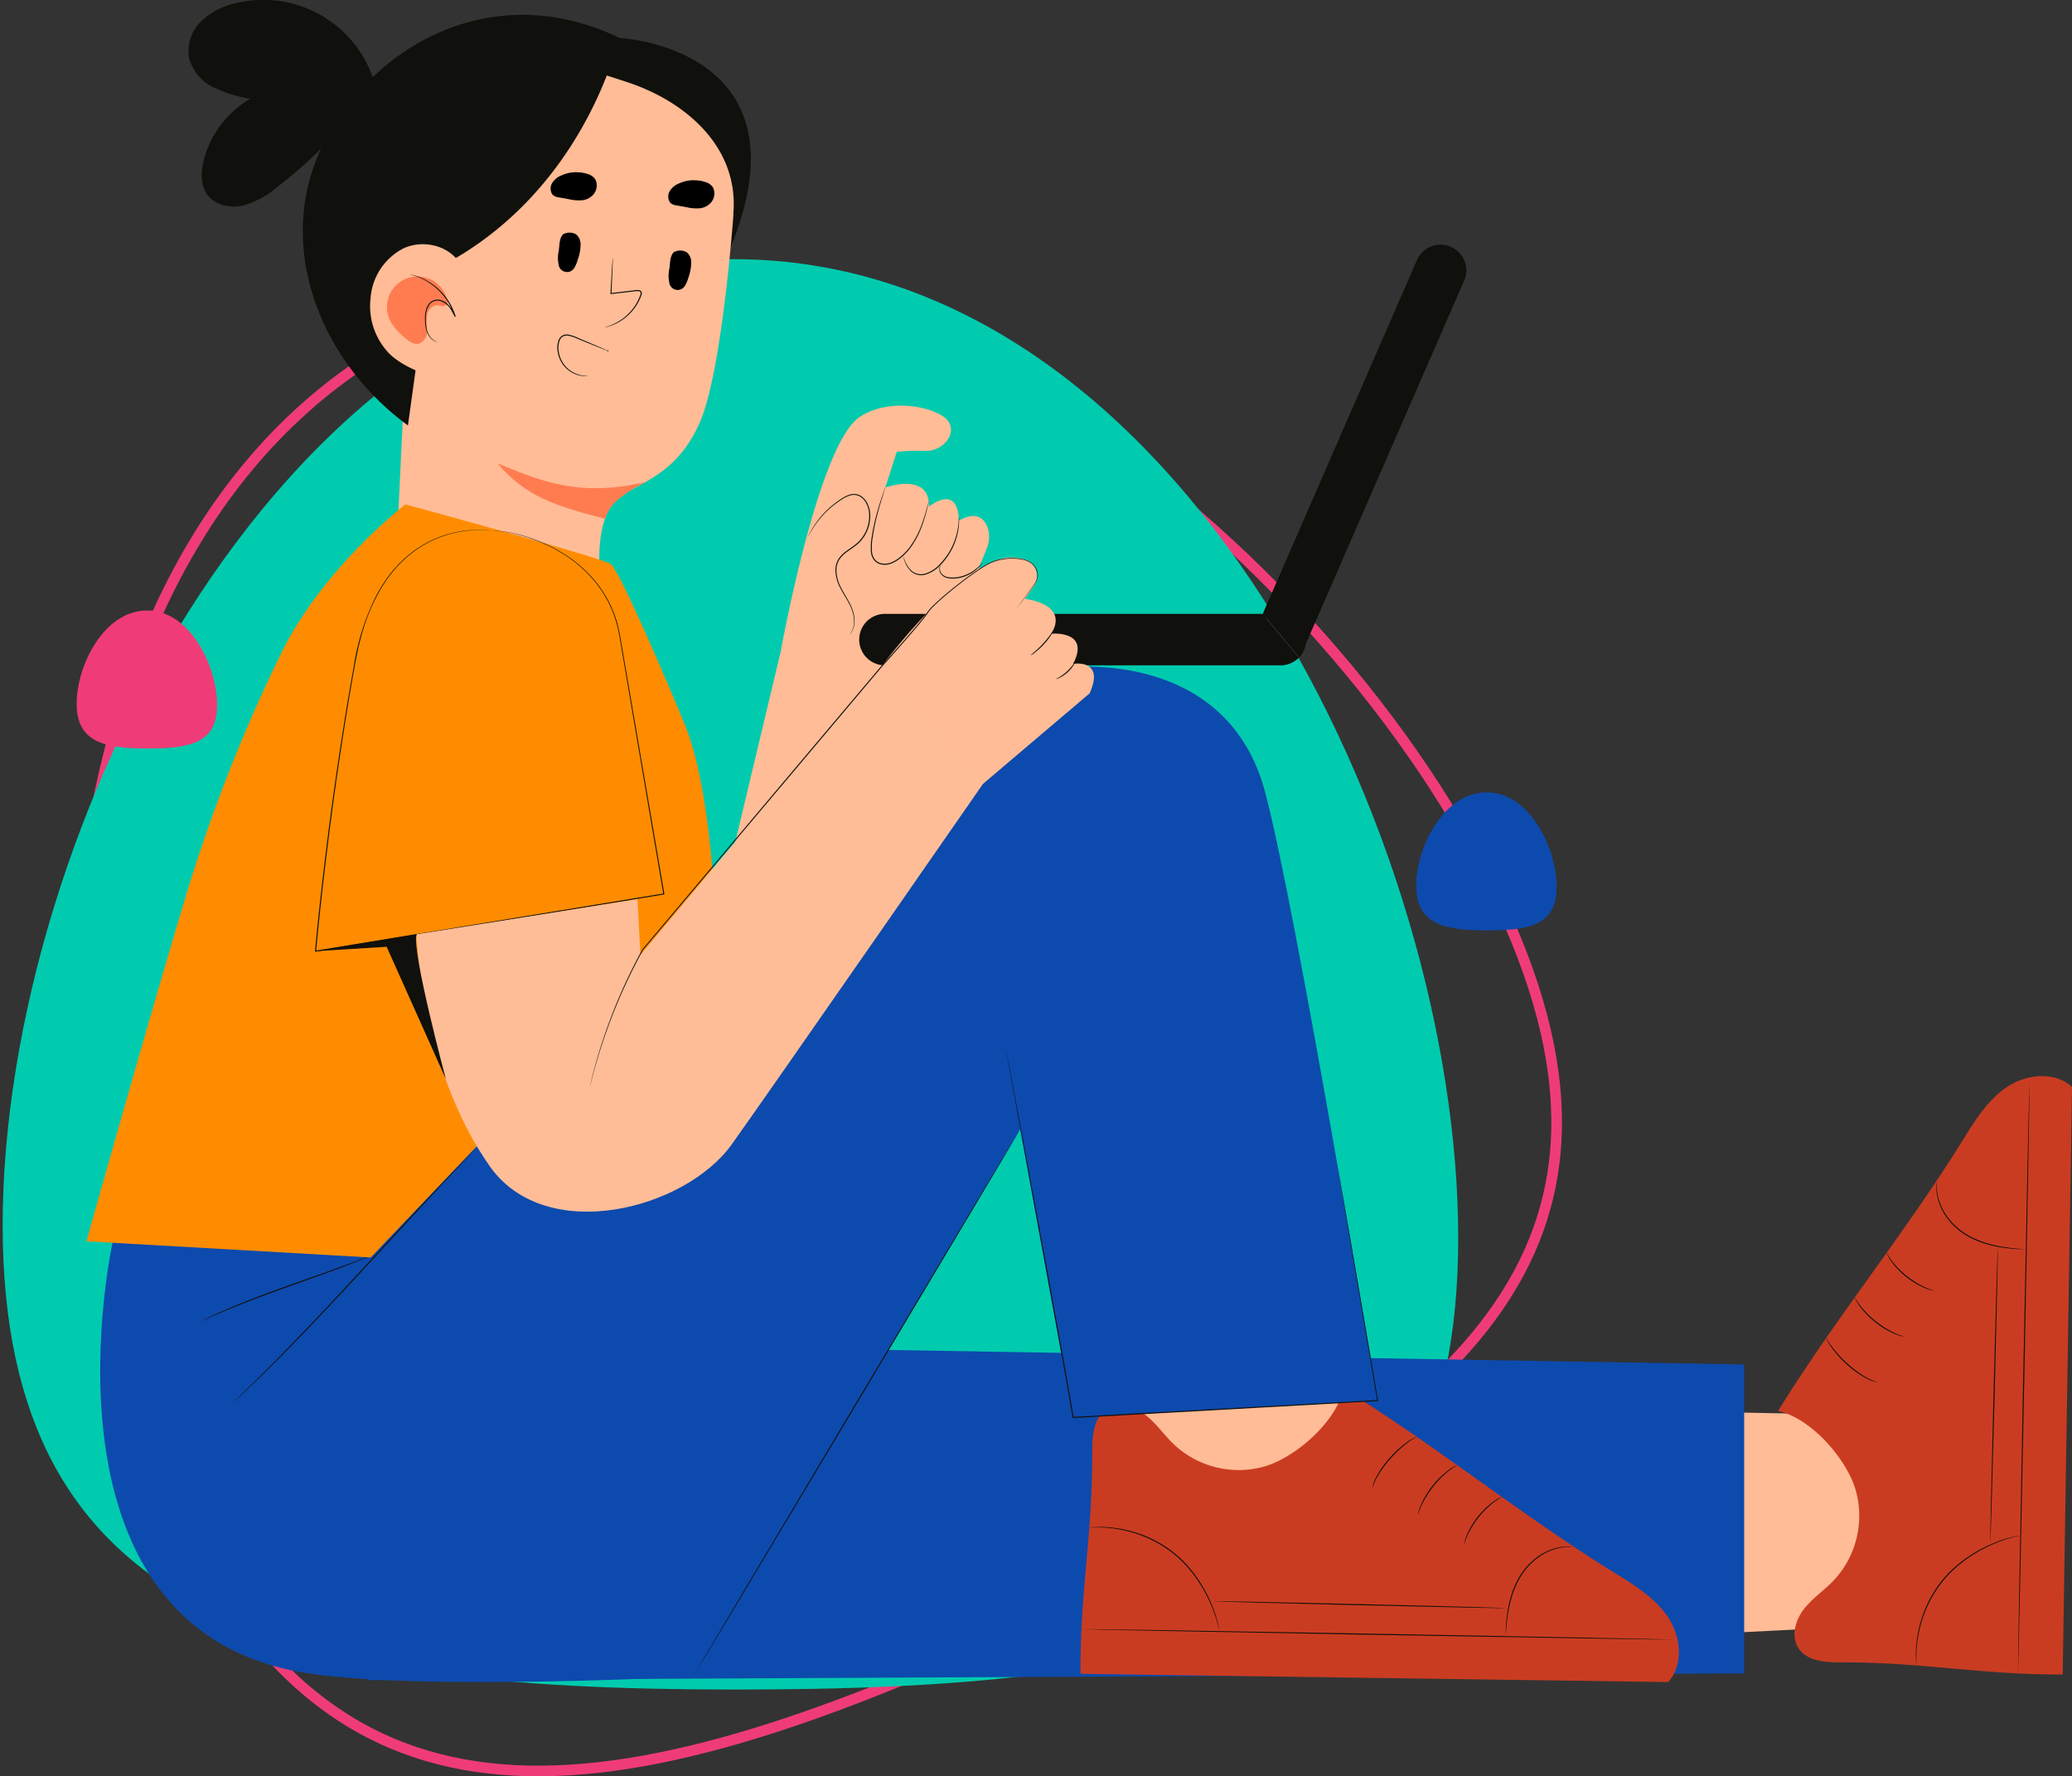 <svg xmlns="http://www.w3.org/2000/svg" width="390.369" height="334.675" viewBox="0 0 390.369 334.675">
  <rect x="0" y="0" width="390.369" height="334.675" fill="#333333" stroke="none"/>
  <g id="Grupo_140316" data-name="Grupo 140316" transform="translate(-779.047 -937.501)">
    <g id="Grupo_78644" data-name="Grupo 78644" transform="translate(779.547 986.333)">
      <path id="Trazado_114225" data-name="Trazado 114225" d="M1478.1,589.938c31.392,67.476,85.1,56.88,161.752,21.221s119.276-67.276,87.884-134.751-124.913-145.26-201.563-109.6S1446.712,522.463,1478.1,589.938Z" transform="translate(-1445.365 -354.482)" fill="none" stroke="#ef3c79" stroke-miterlimit="10" stroke-width="2"/>
      <path id="Trazado_114226" data-name="Trazado 114226" d="M1475,537.031c0,74.42,53.166,87.47,137.705,87.47s136.523-10.685,136.523-85.105S1697.244,355,1612.705,355,1475,462.611,1475,537.031Z" transform="translate(-1475 -355)" fill="#00cbae" stroke="rgba(0,0,0,0)" stroke-width="1"/>
      <path id="Trazado_114227" data-name="Trazado 114227" d="M1672.817,428.565c0,7.181,5.13,8.44,13.287,8.44s13.174-1.031,13.174-8.211S1694.261,411,1686.1,411,1672.817,421.384,1672.817,428.565Z" transform="translate(-1658.874 -344.807)" fill="#ef3c79" stroke="rgba(0,0,0,0)" stroke-width="1"/>
      <path id="Trazado_114228" data-name="Trazado 114228" d="M1459.307,457.565c0,7.181,5.131,8.44,13.287,8.44s13.173-1.031,13.173-8.211S1480.751,440,1472.594,440,1459.307,450.384,1459.307,457.565Z" transform="translate(-1192.99 -339.528)" fill="#0d4aad" stroke="rgba(0,0,0,0)" stroke-width="1"/>
    </g>
    <g id="Grupo_137453" data-name="Grupo 137453" transform="translate(795.326 937.501)">
      <g id="Grupo_137452" data-name="Grupo 137452" transform="translate(0 0)">
        <g id="Grupo_137439" data-name="Grupo 137439" transform="translate(298.923 202.758)">
          <g id="Grupo_137436" data-name="Grupo 137436" transform="translate(0 63.234)">
            <path id="Trazado_151834" data-name="Trazado 151834" d="M1249.8,856.665c.289-.389,26.059-1.574,26.059-1.574l16.829-24.243-11.512-16.132-26.937-.524-4.028,41.269" transform="translate(-1249.804 -814.192)" fill="#ffbc96"/>
          </g>
          <g id="Grupo_137438" data-name="Grupo 137438" transform="translate(19.781 0)">
            <g id="Grupo_137437" data-name="Grupo 137437">
              <path id="Trazado_151835" data-name="Trazado 151835" d="M1353.979,765.357c-15.951.031-25.937-2.317-41.888-2.286-2.9.005-6.3-.242-7.892-2.672-1.434-2.193-.614-5.222.98-7.3s3.834-3.562,5.649-5.453a17.831,17.831,0,0,0,4.089-17.247c-1.828-5.921-8.5-13.415-14.568-14.687,11.166-18.009,23.8-33.27,34.964-51.278,2.287-3.689,4.689-7.5,8.328-9.866s8.889-2.852,12.095.075Z" transform="translate(-1300.349 -652.616)" fill="#ca3c21"/>
              <path id="Trazado_151836" data-name="Trazado 151836" d="M1415.861,766.538c-.057,0,.386-25,.988-55.823s1.136-55.826,1.192-55.825-.386,24.992-.988,55.829S1415.917,766.539,1415.861,766.538Z" transform="translate(-1370.651 -654)" fill="#10100c"/>
              <path id="Trazado_151837" data-name="Trazado 151837" d="M1392.993,716.237a1.02,1.02,0,0,1-.237.009c-.155,0-.384,0-.678-.018-.588-.024-1.44-.08-2.485-.213a22.636,22.636,0,0,1-3.626-.753,16.379,16.379,0,0,1-4.137-1.861,12.462,12.462,0,0,1-3.294-3.117,10.53,10.53,0,0,1-1.63-3.326,8.3,8.3,0,0,1-.32-2.477,5.577,5.577,0,0,1,.052-.677,1.033,1.033,0,0,1,.038-.234c.021,0-.013.327-.01.911a8.818,8.818,0,0,0,.379,2.437,10.649,10.649,0,0,0,1.644,3.255,12.519,12.519,0,0,0,3.253,3.056,16.631,16.631,0,0,0,4.081,1.853,23.982,23.982,0,0,0,3.591.79c1.038.151,1.885.229,2.471.277l.675.056A1.067,1.067,0,0,1,1392.993,716.237Z" transform="translate(-1346.746 -683.629)" fill="#10100c"/>
              <path id="Trazado_151838" data-name="Trazado 151838" d="M1366.812,898.324a2.185,2.185,0,0,1-.04-.346c-.013-.228-.058-.563-.06-1a21.184,21.184,0,0,1,.2-3.667,23.147,23.147,0,0,1,1.389-5.267,22.4,22.4,0,0,1,3.348-5.763,19.806,19.806,0,0,1,2.4-2.493,23.843,23.843,0,0,1,2.551-1.969,26.3,26.3,0,0,1,4.8-2.572,22.838,22.838,0,0,1,3.493-1.132c.419-.111.755-.154.978-.2a2.263,2.263,0,0,1,.344-.051,2.209,2.209,0,0,1-.336.092c-.22.059-.552.115-.967.237a25.119,25.119,0,0,0-3.457,1.189,27.006,27.006,0,0,0-4.751,2.595,24.1,24.1,0,0,0-2.524,1.963,19.854,19.854,0,0,0-2.376,2.472,22.576,22.576,0,0,0-3.332,5.7,23.657,23.657,0,0,0-1.421,5.217,23.036,23.036,0,0,0-.264,3.645c-.011.433.022.768.021,1A2.367,2.367,0,0,1,1366.812,898.324Z" transform="translate(-1340.732 -787.277)" fill="#10100c"/>
              <path id="Trazado_151839" data-name="Trazado 151839" d="M1361.559,744.785a1.97,1.97,0,0,1-.459-.068,4.27,4.27,0,0,1-.527-.139,6.035,6.035,0,0,1-.681-.239,15.345,15.345,0,0,1-6.459-5.144,6.068,6.068,0,0,1-.385-.611,4.287,4.287,0,0,1-.253-.483,2.011,2.011,0,0,1-.169-.432c.036-.017.294.593.924,1.443a16.951,16.951,0,0,0,6.4,5.094C1360.915,744.632,1361.567,744.746,1361.559,744.785Z" transform="translate(-1332.166 -704.383)" fill="#10100c"/>
              <path id="Trazado_151840" data-name="Trazado 151840" d="M1346.568,766.51a2.157,2.157,0,0,1-.475-.073,4.443,4.443,0,0,1-.545-.149,6.493,6.493,0,0,1-.7-.255,16.734,16.734,0,0,1-6.7-5.333,6.523,6.523,0,0,1-.406-.628,4.569,4.569,0,0,1-.267-.5,2.159,2.159,0,0,1-.177-.447c.037-.017.3.615.967,1.488a18.536,18.536,0,0,0,6.636,5.285C1345.9,766.352,1346.577,766.47,1346.568,766.51Z" transform="translate(-1322.837 -717.442)" fill="#10100c"/>
              <path id="Trazado_151841" data-name="Trazado 151841" d="M1333.238,787a2.525,2.525,0,0,1-.51-.089,7.276,7.276,0,0,1-1.321-.5,17.262,17.262,0,0,1-3.818-2.642,19.959,19.959,0,0,1-3.11-3.449,9.32,9.32,0,0,1-.719-1.213,2.5,2.5,0,0,1-.193-.48c.035-.016.327.66,1.031,1.61a22.622,22.622,0,0,0,3.127,3.379,19.162,19.162,0,0,0,3.746,2.665A12.658,12.658,0,0,0,1333.238,787Z" transform="translate(-1314.479 -729.314)" fill="#10100c"/>
              <path id="Trazado_151842" data-name="Trazado 151842" d="M1402.525,790.542c-.056,0,.216-12.525.609-27.969s.756-27.968.813-27.966-.217,12.522-.609,27.971S1402.581,790.543,1402.525,790.542Z" transform="translate(-1362.533 -702.519)" fill="#10100c"/>
            </g>
          </g>
        </g>
        <g id="Grupo_137443" data-name="Grupo 137443" transform="translate(2.598 125.587)">
          <path id="Trazado_151843" data-name="Trazado 151843" d="M583.939,844.419l259.24-1.279v-58.21l-246.8-4.182-36.684,31.835Z" transform="translate(-533.449 -653.433)" fill="#0d4aad"/>
          <g id="Grupo_137442" data-name="Grupo 137442" transform="translate(184.692 115.842)">
            <path id="Trazado_151844" data-name="Trazado 151844" d="M966.856,760.973c.461.148,9.923,24.148,9.923,24.148l22.769,15.919,17.153-23.953-8.221-25.657-40.351,9.544" transform="translate(-965.957 -751.429)" fill="#ffbc96"/>
            <g id="Grupo_137441" data-name="Grupo 137441" transform="translate(0 20.22)">
              <g id="Grupo_137440" data-name="Grupo 137440">
                <path id="Trazado_151845" data-name="Trazado 151845" d="M964.56,856.816c-.06-15.951,2.27-25.941,2.21-41.893-.011-2.9.231-6.3,2.658-7.9,2.191-1.438,5.221-.623,7.3.967s3.569,3.827,5.463,5.639a17.83,17.83,0,0,0,17.254,4.057c5.918-1.839,13.4-8.527,14.661-14.594,18.029,11.132,33.312,23.738,51.341,34.871,3.693,2.28,7.507,4.676,9.881,8.31s2.868,8.884-.053,12.095Z" transform="translate(-964.559 -803.096)" fill="#ca3c21"/>
                <path id="Trazado_151846" data-name="Trazado 151846" d="M965.041,918.834c0-.056,25,.341,55.825.887s55.828,1.035,55.827,1.091-24.993-.341-55.831-.887S965.04,918.89,965.041,918.834Z" transform="translate(-964.852 -873.535)" fill="#10100c"/>
                <path id="Trazado_151847" data-name="Trazado 151847" d="M1169.265,895.566a1.026,1.026,0,0,1-.009-.237c0-.155,0-.383.016-.678.023-.588.078-1.44.209-2.486a22.646,22.646,0,0,1,.747-3.627,16.373,16.373,0,0,1,1.853-4.141,12.465,12.465,0,0,1,3.111-3.3,10.517,10.517,0,0,1,3.323-1.636,8.279,8.279,0,0,1,2.476-.324,5.446,5.446,0,0,1,.677.05,1.033,1.033,0,0,1,.234.037c0,.021-.327-.013-.911-.008a8.817,8.817,0,0,0-2.436.384,10.643,10.643,0,0,0-3.253,1.649,12.526,12.526,0,0,0-3.05,3.258,16.629,16.629,0,0,0-1.845,4.085,24,24,0,0,0-.784,3.593c-.149,1.039-.225,1.886-.272,2.471-.022.275-.041.5-.055.675A1.052,1.052,0,0,1,1169.265,895.566Z" transform="translate(-1089.146 -849.375)" fill="#10100c"/>
                <path id="Trazado_151848" data-name="Trazado 151848" d="M968.762,869.774a2.216,2.216,0,0,1,.346-.04c.228-.013.563-.06,1-.062a21.172,21.172,0,0,1,3.667.194,23.138,23.138,0,0,1,5.269,1.38,22.381,22.381,0,0,1,5.769,3.338,19.776,19.776,0,0,1,2.5,2.4,23.7,23.7,0,0,1,1.973,2.547,26.263,26.263,0,0,1,2.581,4.8A22.8,22.8,0,0,1,993,887.816c.112.419.155.755.2.978a2.277,2.277,0,0,1,.052.344,2.183,2.183,0,0,1-.092-.336c-.06-.22-.115-.552-.239-.967a25.108,25.108,0,0,0-1.195-3.454,27.007,27.007,0,0,0-2.6-4.747,24.027,24.027,0,0,0-1.967-2.52,19.831,19.831,0,0,0-2.476-2.371,22.559,22.559,0,0,0-5.711-3.322,23.665,23.665,0,0,0-5.22-1.412,23.064,23.064,0,0,0-3.646-.258c-.432-.01-.767.023-1,.023A2.2,2.2,0,0,1,968.762,869.774Z" transform="translate(-967.117 -843.608)" fill="#10100c"/>
                <path id="Trazado_151849" data-name="Trazado 151849" d="M1149.282,864.18a2.02,2.02,0,0,1,.067-.459,4.3,4.3,0,0,1,.138-.528,6.045,6.045,0,0,1,.237-.682,15.342,15.342,0,0,1,5.132-6.468,6.042,6.042,0,0,1,.611-.386,4.27,4.27,0,0,1,.482-.254,2,2,0,0,1,.432-.169c.017.037-.592.3-1.441.927a16.954,16.954,0,0,0-5.083,6.405C1149.435,863.536,1149.322,864.188,1149.282,864.18Z" transform="translate(-1076.987 -834.828)" fill="#10100c"/>
                <path id="Trazado_151850" data-name="Trazado 151850" d="M1127.116,849.229a2.154,2.154,0,0,1,.072-.475,4.509,4.509,0,0,1,.148-.545,6.525,6.525,0,0,1,.254-.7,16.728,16.728,0,0,1,5.32-6.706,6.557,6.557,0,0,1,.628-.407,4.521,4.521,0,0,1,.5-.268,2.163,2.163,0,0,1,.447-.178c.018.037-.614.3-1.486.97a18.544,18.544,0,0,0-5.274,6.645C1127.273,848.561,1127.156,849.237,1127.116,849.229Z" transform="translate(-1063.495 -825.523)" fill="#10100c"/>
                <path id="Trazado_151851" data-name="Trazado 151851" d="M1105.064,835.935a2.509,2.509,0,0,1,.089-.51,7.24,7.24,0,0,1,.5-1.322,17.241,17.241,0,0,1,2.635-3.822,19.923,19.923,0,0,1,3.443-3.116,9.3,9.3,0,0,1,1.212-.722,2.482,2.482,0,0,1,.48-.194c.017.035-.659.327-1.608,1.033a22.615,22.615,0,0,0-3.374,3.134,19.193,19.193,0,0,0-2.658,3.751A12.644,12.644,0,0,0,1105.064,835.935Z" transform="translate(-1050.074 -817.187)" fill="#10100c"/>
                <path id="Trazado_151852" data-name="Trazado 151852" d="M1027.658,905.386c0-.056,12.525.194,27.97.558s27.969.706,27.967.762-12.523-.194-27.972-.558S1027.656,905.442,1027.658,905.386Z" transform="translate(-1002.964 -865.349)" fill="#10100c"/>
              </g>
            </g>
          </g>
          <path id="Trazado_151853" data-name="Trazado 151853" d="M495.074,563.433s-16.376,72.712,35.764,81.534c20.986,3.55,73.5.759,73.5.759l61.625-103.1,9.962,54.3,57.381-3.183S717.784,499.926,712.028,478.8c-7.642-28.052-40.6-25.772-55.637-19.012-12.844,5.774-45.99,35.891-66.561,59.053-8.739,9.84-18.309,18.529-26.515,26.9-10.846,11.066-19.216,20.484-19.216,20.484Z" transform="translate(-492.636 -455.432)" fill="#0d4aad"/>
          <path id="Trazado_151854" data-name="Trazado 151854" d="M839.679,678.223c.048.029-13.709,23.134-30.723,51.6s-30.853,51.53-30.9,51.5,13.706-23.13,30.726-51.606S839.631,678.194,839.679,678.223Z" transform="translate(-666.353 -591.031)" fill="#10100c"/>
          <path id="Trazado_151855" data-name="Trazado 151855" d="M991.194,661.968s.017.069.042.205l.112.611.42,2.382,1.566,9.033,5.521,32.138a.089.089,0,0,1-.073.1h-.01l-41.266,2.3-16.114.892a.1.1,0,0,1-.1-.086c-.8-4.93-1.689-9.7-2.507-14.282l-2.386-13.132c-1.522-8.32-2.876-15.724-4.006-21.9s-2.033-11.117-2.656-14.523c-.307-1.7-.545-3.012-.707-3.907q-.117-.664-.179-1.012c-.039-.228-.055-.345-.055-.345s.028.115.073.342.111.567.2,1.008l.74,3.9,2.714,14.512c1.142,6.174,2.512,13.576,4.05,21.893l2.4,13.129c.822,4.583,1.711,9.346,2.517,14.287l-.1-.086,16.114-.9,41.268-2.277-.083.1-5.449-32.151c-.653-3.888-1.166-6.948-1.517-9.041-.172-1.042-.3-1.842-.394-2.387-.042-.268-.075-.472-.1-.613S991.194,661.968,991.194,661.968Z" transform="translate(-758.099 -568.041)" fill="#10100c"/>
          <path id="Trazado_151856" data-name="Trazado 151856" d="M602.154,687.6a1.041,1.041,0,0,1-.11.131l-.34.369-1.32,1.407-4.851,5.177-15.882,17.193c-3.109,3.352-6.091,6.527-8.829,9.39s-5.236,5.41-7.37,7.513c-1.058,1.061-2.032,2-2.887,2.83s-1.593,1.539-2.207,2.109l-1.41,1.316-.37.339a1.125,1.125,0,0,1-.131.11,1.054,1.054,0,0,1,.117-.126l.357-.353,1.384-1.344c.605-.578,1.338-1.294,2.182-2.133s1.814-1.783,2.865-2.851c2.12-2.115,4.6-4.682,7.336-7.541s5.706-6.047,8.815-9.4c6.209-6.707,11.811-12.8,15.926-17.153,2.057-2.178,3.729-3.933,4.9-5.133l1.347-1.381.354-.355A1.03,1.03,0,0,1,602.154,687.6Z" transform="translate(-531.474 -596.736)" fill="#10100c"/>
          <path id="Trazado_151857" data-name="Trazado 151857" d="M573.68,738.527s-.025.018-.079.043l-.241.108-.933.4c-.811.345-1.994.818-3.463,1.387-2.937,1.142-7.038,2.6-11.565,4.209s-8.592,3.163-11.49,4.391c-1.45.612-2.618,1.12-3.418,1.487l-.926.412-.243.1a.3.3,0,0,1-.086.029.312.312,0,0,1,.077-.048l.234-.121.911-.447c.79-.389,1.951-.918,3.395-1.548,2.887-1.263,6.949-2.839,11.478-4.451s8.634-3.045,11.582-4.152c1.474-.552,2.666-1,3.485-1.326l.948-.363.248-.089A.313.313,0,0,1,573.68,738.527Z" transform="translate(-522.215 -627.734)" fill="#10100c"/>
        </g>
        <g id="Grupo_137445" data-name="Grupo 137445" transform="translate(120.051 76.424)">
          <path id="Trazado_151858" data-name="Trazado 151858" d="M833.309,379.553l9.035-22.889a5.478,5.478,0,0,0,.089-4.012c-1.495-3.775-5.347-1.151-5.347-1.151-.205-7.173-5.646-2.653-5.646-2.653.175-6.641-8.228-3.6-8.228-3.6l2.173-6.752s3.018-.251,5.5-.164c2.767.1,5.886-2.834,4.257-5.488-1.506-2.453-10.611-4.923-16.748-.9-7.859,5.151-14.9,44.274-14.9,44.274l-10.745,45.033,27.811,4.923Z" transform="translate(-792.753 -329.811)" fill="#ffbc96"/>
          <path id="Trazado_151859" data-name="Trazado 151859" d="M874.547,371.79a1.969,1.969,0,0,1-.062.317l-.218.9c-.2.776-.487,1.9-.967,3.258a16.014,16.014,0,0,1-2.345,4.461,10.382,10.382,0,0,1-2.139,2.09,5.919,5.919,0,0,1-1.4.764,3.386,3.386,0,0,1-1.64.2,2.443,2.443,0,0,1-1.479-.743,2.775,2.775,0,0,1-.663-1.464,10.587,10.587,0,0,1,.124-2.99,37.678,37.678,0,0,1,1.092-4.923c.4-1.379.766-2.48,1.029-3.238l.311-.869a1.947,1.947,0,0,1,.122-.3,1.894,1.894,0,0,1-.084.312l-.274.881c-.239.765-.586,1.871-.965,3.251a39.62,39.62,0,0,0-1.045,4.91,10.549,10.549,0,0,0-.113,2.931,2.583,2.583,0,0,0,.616,1.36,2.24,2.24,0,0,0,1.359.679,3.184,3.184,0,0,0,1.542-.185,5.721,5.721,0,0,0,1.353-.737,10.279,10.279,0,0,0,2.107-2.043,16.221,16.221,0,0,0,2.358-4.395c.495-1.341.8-2.46,1.026-3.229l.255-.887A1.919,1.919,0,0,1,874.547,371.79Z" transform="translate(-835.853 -353.815)" fill="#10100c"/>
          <path id="Trazado_151860" data-name="Trazado 151860" d="M889.747,383.428a.7.7,0,0,1,.021.2c0,.128.019.318.014.562a11.541,11.541,0,0,1-.22,2.058,12.587,12.587,0,0,1-.967,2.915,12.4,12.4,0,0,1-2.12,3.107,6.477,6.477,0,0,1-3.142,2.045,2.852,2.852,0,0,1-2.855-.9,5.085,5.085,0,0,1-1.011-1.808c-.077-.232-.126-.416-.155-.542a.731.731,0,0,1-.032-.194c.017,0,.088.256.262.708a5.313,5.313,0,0,0,1.042,1.737,2.84,2.84,0,0,0,1.145.756,2.793,2.793,0,0,0,1.562.056,6.386,6.386,0,0,0,3.036-2,12.571,12.571,0,0,0,2.1-3.049,13.045,13.045,0,0,0,.995-2.863,13.364,13.364,0,0,0,.282-2.031A6.573,6.573,0,0,1,889.747,383.428Z" transform="translate(-845.415 -362.445)" fill="#10100c"/>
          <g id="Grupo_137444" data-name="Grupo 137444" transform="translate(40.636 29.577)">
            <path id="Trazado_151861" data-name="Trazado 151861" d="M904.7,405.388a1.614,1.614,0,0,1-.221.354,6.26,6.26,0,0,1-.766.841,7.051,7.051,0,0,1-1.378.98,7.212,7.212,0,0,1-1.948.708,5.838,5.838,0,0,1-2.076.068,2.127,2.127,0,0,1-1.455-.866,1.488,1.488,0,0,1-.236-1.119.979.979,0,0,1,.115-.293c.04-.06.064-.089.07-.085a3.309,3.309,0,0,0-.106.392,1.468,1.468,0,0,0,.278,1.024,2.013,2.013,0,0,0,1.368.762,5.913,5.913,0,0,0,2-.083,7.353,7.353,0,0,0,3.27-1.6C904.334,405.86,904.665,405.363,904.7,405.388Z" transform="translate(-896.587 -405.387)" fill="#10100c"/>
          </g>
          <path id="Trazado_151862" data-name="Trazado 151862" d="M841.24,398.854c-.01-.008.1-.119.252-.36a3.482,3.482,0,0,0,.479-1.151,5.061,5.061,0,0,0,.032-1.97,8.044,8.044,0,0,0-.9-2.46c-.452-.868-1.047-1.767-1.582-2.8a7.319,7.319,0,0,1-.94-3.572,3.91,3.91,0,0,1,.57-1.939,5.628,5.628,0,0,1,1.471-1.5c.569-.429,1.179-.812,1.743-1.264a6.591,6.591,0,0,0,1.464-1.61,6.885,6.885,0,0,0,1.1-4.1,4.89,4.89,0,0,0-.511-1.96,3.211,3.211,0,0,0-1.294-1.4,2.379,2.379,0,0,0-1.778-.148,5.972,5.972,0,0,0-1.582.767,17.134,17.134,0,0,0-2.529,1.952,17.767,17.767,0,0,0-2.948,3.564c-.29.465-.5.837-.636,1.091l-.158.289a.472.472,0,0,1-.06.1.461.461,0,0,1,.041-.1l.14-.3c.126-.261.324-.64.605-1.113a17.306,17.306,0,0,1,5.454-5.617,6.12,6.12,0,0,1,1.625-.8,2.56,2.56,0,0,1,1.913.154,3.391,3.391,0,0,1,1.38,1.478,5.064,5.064,0,0,1,.537,2.037,7.063,7.063,0,0,1-1.127,4.22,6.776,6.776,0,0,1-1.509,1.658c-.577.461-1.189.843-1.749,1.265a5.458,5.458,0,0,0-1.426,1.448,3.72,3.72,0,0,0-.547,1.844,7.173,7.173,0,0,0,.9,3.487c.523,1.023,1.111,1.929,1.559,2.808a8.055,8.055,0,0,1,.884,2.509,5.048,5.048,0,0,1-.067,2.006,3.346,3.346,0,0,1-.522,1.156A2.086,2.086,0,0,1,841.24,398.854Z" transform="translate(-817.513 -355.69)" fill="#10100c"/>
        </g>
        <g id="Grupo_137448" data-name="Grupo 137448" transform="translate(19.199 0)">
          <path id="Trazado_151863" data-name="Trazado 151863" d="M678.376,152.785S713.942,154.5,699.818,191c-9.277,23.974-48.727,37.191-48.727,37.191l-14.016-10.441,23.859-58.034Z" transform="translate(-597.149 -145.642)" fill="#10100c"/>
          <g id="Grupo_137447" data-name="Grupo 137447" transform="translate(0 0)">
            <path id="Trazado_151864" data-name="Trazado 151864" d="M635.377,259.179h0l1.82-37.972,4.922-31.521,31.887-19.6,4.753,1.548c10.988,3.579,21.12,12.222,20.042,24.784l.02.189s-2.119,29.577-6.337,39.15c-5.26,11.936-14.154,11.38-16.914,16.069-1.575,2.676-2.015,6.346-2.03,9.536a13.364,13.364,0,0,1-9.393,12.774C656.711,276.406,646.034,275.319,635.377,259.179Z" transform="translate(-596.115 -156.17)" fill="#ffbc96"/>
            <path id="Trazado_151865" data-name="Trazado 151865" d="M774.518,222.65a2.513,2.513,0,0,0-1.373-.99,6.438,6.438,0,0,0-1.664-.331c-.053-.005-.1,0-.157-.008a6.566,6.566,0,0,0-.865-.008,5.961,5.961,0,0,0-1.015.147c-.035.009-.071.011-.107.02a6.538,6.538,0,0,0-1.091.38c-.039.017-.081.024-.12.042l.017,0c-.058.027-.116.04-.174.068a3.511,3.511,0,0,0-1.608,1.417,1.967,1.967,0,0,0,.113,2.154,2.083,2.083,0,0,0,1.213.509l1.877.338a8.38,8.38,0,0,0,2.455.2,3.223,3.223,0,0,0,2.216-1.188A2.592,2.592,0,0,0,774.518,222.65Z" transform="translate(-675.678 -187.344)"/>
            <path id="Trazado_151866" data-name="Trazado 151866" d="M717.891,218.791a2.511,2.511,0,0,0-1.373-.99,6.425,6.425,0,0,0-1.664-.331c-.053-.005-.1,0-.156-.007a6.437,6.437,0,0,0-.865-.008,5.923,5.923,0,0,0-1.015.147c-.035.009-.071.011-.106.02a6.53,6.53,0,0,0-1.091.38c-.039.017-.081.024-.12.042l.017,0c-.058.027-.116.04-.174.069a3.509,3.509,0,0,0-1.608,1.417,1.966,1.966,0,0,0,.113,2.154,2.081,2.081,0,0,0,1.213.508l1.877.338a8.383,8.383,0,0,0,2.455.2,3.224,3.224,0,0,0,2.216-1.188A2.593,2.593,0,0,0,717.891,218.791Z" transform="translate(-641.212 -184.995)"/>
            <path id="Trazado_151867" data-name="Trazado 151867" d="M713.143,249.93c.157-1.019.052-2.235.787-3.059l.2-.114a2.572,2.572,0,0,1,2.236.076,2.39,2.39,0,0,1,.883,1.873,8.468,8.468,0,0,1-.529,2.91,5.783,5.783,0,0,1-.594,1.453,1.595,1.595,0,0,1-3.019-.564A6,6,0,0,1,713.143,249.93Z" transform="translate(-643.345 -202.704)"/>
            <path id="Trazado_151868" data-name="Trazado 151868" d="M766.4,258.556c.157-1.019.052-2.234.787-3.058l.2-.114a2.569,2.569,0,0,1,2.236.076,2.39,2.39,0,0,1,.883,1.873,8.475,8.475,0,0,1-.529,2.91,5.8,5.8,0,0,1-.594,1.453,1.594,1.594,0,0,1-3.019-.564A6,6,0,0,1,766.4,258.556Z" transform="translate(-675.758 -207.955)"/>
            <path id="Trazado_151869" data-name="Trazado 151869" d="M711.9,361.122c-11.567,2.559-18.235.595-27.958-3.547,5.409,6.574,12,8.278,20.233,10.457a7.969,7.969,0,0,1,3.025-4.063A20.2,20.2,0,0,1,711.9,361.122Z" transform="translate(-625.674 -270.285)" fill="#ff7c51"/>
            <path id="Trazado_151870" data-name="Trazado 151870" d="M735.571,271.822c-.005-.022.3-.087.841-.278a9.522,9.522,0,0,0,2.142-1.073,9.244,9.244,0,0,0,1.292-1.032,9.078,9.078,0,0,0,1.241-1.432,9.21,9.21,0,0,0,1-1.833c.108-.328.343-.718.186-.974a.529.529,0,0,0-.421-.192,2.808,2.808,0,0,0-.558.034l-4.56.526a.093.093,0,0,1-.1-.08v-.017c.112-1.952.207-3.614.276-4.819.039-.568.071-1.028.095-1.372a3.056,3.056,0,0,1,.054-.488,3.008,3.008,0,0,1,.005.492c-.01.345-.025.805-.042,1.374-.051,1.206-.12,2.869-.2,4.823l-.1-.1,4.558-.544a3,3,0,0,1,.6-.034.723.723,0,0,1,.575.286.737.737,0,0,1,.027.63c-.061.184-.133.353-.2.528a9.265,9.265,0,0,1-1.036,1.866,9.614,9.614,0,0,1-2.607,2.476,8.82,8.82,0,0,1-2.2,1.028,5.493,5.493,0,0,1-.638.166A.978.978,0,0,1,735.571,271.822Z" transform="translate(-657.097 -210.161)" fill="#10100c"/>
            <path id="Trazado_151871" data-name="Trazado 151871" d="M569.8,149.07a21.875,21.875,0,0,0-25.5-14.011,13.713,13.713,0,0,0-6.753,3.418,7.884,7.884,0,0,0-2.353,6.973,8.613,8.613,0,0,0,4.533,5.5,25.517,25.517,0,0,0,7,2.194,18.914,18.914,0,0,0-8.758,11.524c-.556,2.158-.67,4.623.61,6.447,1.431,2.04,4.277,2.69,6.714,2.169a16.875,16.875,0,0,0,6.527-3.514,89.74,89.74,0,0,0,8.245-7.212c-8.65,18.484-.148,40.066,16.371,52.134l3.991-28.9c18.484-8.633,30.6-25.68,35.865-44.12C598.246,133.01,581.108,138.259,569.8,149.07Z" transform="translate(-535.056 -134.532)" fill="#10100c"/>
            <g id="Grupo_137446" data-name="Grupo 137446" transform="translate(34.265 46.014)">
              <path id="Trazado_151872" data-name="Trazado 151872" d="M637.133,277.2c-4.174.095-9.5-2.712-11.332-4.924a12.851,12.851,0,0,1-3.11-10.1,11.454,11.454,0,0,1,6.3-9.339c3.593-1.6,8.356-.527,10.456,2.8" transform="translate(-622.609 -252.107)" fill="#ffbc96"/>
              <path id="Trazado_151873" data-name="Trazado 151873" d="M642.14,272.405a5.763,5.763,0,1,0-10.93,3.365,10.577,10.577,0,0,0,2.845,3.408c.783.689,1.784,1.4,2.779,1.092a2.474,2.474,0,0,0,1.436-2.311c.063-.963-.144-1.937,0-2.891a2.172,2.172,0,0,1,1.78-1.988,6.629,6.629,0,0,1,1.022.136,1.082,1.082,0,0,0,.954-.268c.226-.26.141-.765-.2-.829" transform="translate(-627.545 -261.564)" fill="#ff7c51"/>
              <path id="Trazado_151874" data-name="Trazado 151874" d="M647.112,279.419a.186.186,0,0,1-.069-.01,1.388,1.388,0,0,1-.2-.057,2.4,2.4,0,0,1-.686-.385,3.223,3.223,0,0,1-.8-.953,4.554,4.554,0,0,1-.51-1.569,9.96,9.96,0,0,1-.073-1.995,5.835,5.835,0,0,1,.177-1.106,3.149,3.149,0,0,1,.5-1.088,2.047,2.047,0,0,1,1.025-.747,2.242,2.242,0,0,1,1.322.018,3.113,3.113,0,0,1,1.183.677,5.012,5.012,0,0,1,.875,1.085c.25.4.459.821.654,1.212l-.188.074a11.355,11.355,0,0,0-2.239-4.086,12.31,12.31,0,0,0-1.438-1.43,12.474,12.474,0,0,0-1.434-1.02,11.562,11.562,0,0,0-2.291-1.075c-.566-.187-.886-.267-.882-.285a1.158,1.158,0,0,1,.236.043c.152.04.384.076.669.171a10.7,10.7,0,0,1,2.339,1.029,11.4,11.4,0,0,1,2.939,2.449,11.385,11.385,0,0,1,2.3,4.147.1.1,0,0,1-.188.074c-.2-.39-.4-.8-.646-1.2a3.567,3.567,0,0,0-1.942-1.678,2.049,2.049,0,0,0-1.207-.024,1.856,1.856,0,0,0-.933.674,4.072,4.072,0,0,0-.661,2.093,10.111,10.111,0,0,0,.047,1.962,4.508,4.508,0,0,0,.466,1.535,3.236,3.236,0,0,0,.754.946A3.125,3.125,0,0,0,647.112,279.419Z" transform="translate(-634.435 -260.976)" fill="#10100c"/>
            </g>
          </g>
          <path id="Trazado_151875" data-name="Trazado 151875" d="M718.453,303.388a.831.831,0,0,1-.207.025,4.325,4.325,0,0,1-.6-.008,5.374,5.374,0,0,1-2.1-.626,5.293,5.293,0,0,1-2.256-2.327,5.6,5.6,0,0,1-.549-1.859,3.955,3.955,0,0,1,.252-2.07,1.664,1.664,0,0,1,.741-.8,1.764,1.764,0,0,1,1.047-.145,7.948,7.948,0,0,1,1.83.628l2.986,1.264,2.007.869.541.245a.1.1,0,1,1-.016.038l-.556-.21-2.031-.809-3-1.224a7.956,7.956,0,0,0-1.784-.6,1.564,1.564,0,0,0-.929.128,1.467,1.467,0,0,0-.649.7,3.8,3.8,0,0,0-.237,1.961,5.478,5.478,0,0,0,.519,1.8,5.219,5.219,0,0,0,2.157,2.284,5.6,5.6,0,0,0,2.041.674C718.166,303.387,718.453,303.369,718.453,303.388Z" transform="translate(-643.182 -232.539)" fill="#10100c"/>
        </g>
        <g id="Grupo_137449" data-name="Grupo 137449" transform="translate(145.599 46.098)">
          <path id="Trazado_151876" data-name="Trazado 151876" d="M937.407,439.767H862.881a4.85,4.85,0,0,1-4.849-4.849h0a4.85,4.85,0,0,1,4.849-4.849h74.526a4.85,4.85,0,0,1,4.849,4.849h0A4.85,4.85,0,0,1,937.407,439.767Z" transform="translate(-858.032 -360.505)" fill="#10100c"/>
          <path id="Trazado_151877" data-name="Trazado 151877" d="M1088.473,259.109l-29.779,68.318a4.849,4.849,0,0,1-6.383,2.508h0a4.85,4.85,0,0,1-2.508-6.383l29.779-68.318a4.849,4.849,0,0,1,6.383-2.508h0A4.85,4.85,0,0,1,1088.473,259.109Z" transform="translate(-974.505 -252.321)" fill="#10100c"/>
          <path id="Trazado_151878" data-name="Trazado 151878" d="M1059.979,439.337a.011.011,0,0,1-.008,0l-6.17-7.4a.01.01,0,0,1,0-.014.01.01,0,0,1,.014,0l6.17,7.4a.01.01,0,0,1,0,.014Z" transform="translate(-977.183 -361.629)" fill="#fbfbfb"/>
        </g>
        <g id="Grupo_137451" data-name="Grupo 137451" transform="translate(0 95.043)">
          <g id="Grupo_137450" data-name="Grupo 137450">
            <path id="Trazado_151879" data-name="Trazado 151879" d="M546.1,377.386s-15.369,11.769-23.336,27.9a304.47,304.47,0,0,0-18.555,47.636C497.546,475.1,486,516.219,486,516.219l53.542,3.048,64.746-67.8s-.914-21.4-5.562-32.635-12.4-29.053-13.946-30.215S546.1,377.386,546.1,377.386Z" transform="translate(-485.999 -377.386)" fill="#ff8c00"/>
            <path id="Trazado_151880" data-name="Trazado 151880" d="M629.428,389.768a11.141,11.141,0,0,1,1.58.07,24.446,24.446,0,0,1,4.485.923,30.056,30.056,0,0,1,6.722,2.916,24.515,24.515,0,0,1,7.344,6.49,21.78,21.78,0,0,1,2.793,5.068c.168.478.344.959.5,1.454.13.5.3,1,.4,1.517.242,1.031.4,2.095.59,3.175l2.39,13.93,5.632,32.873a.1.1,0,0,1-.079.111h0l-38.677,6.36-26.942,4.424a.1.1,0,0,1-.114-.081.1.1,0,0,1,0-.026c.626-6.77,1.376-13.307,2.154-19.571s1.612-12.248,2.472-17.9,1.732-10.986,2.641-15.931a44.843,44.843,0,0,1,4.105-13.251,26.781,26.781,0,0,1,3.294-5.036,22.522,22.522,0,0,1,3.886-3.664,20.4,20.4,0,0,1,7.693-3.508,20.887,20.887,0,0,1,5.3-.515,12.078,12.078,0,0,1,1.837.175l-.465-.054c-.308-.029-.767-.072-1.374-.085a21.2,21.2,0,0,0-5.279.547,20.4,20.4,0,0,0-7.649,3.521,22.447,22.447,0,0,0-3.857,3.657,26.718,26.718,0,0,0-3.269,5.022,35.575,35.575,0,0,0-2.456,6.162c-.084.277-.18.552-.255.835s-.146.568-.22.855c-.14.575-.314,1.147-.43,1.74-.245,1.182-.5,2.387-.707,3.627-.9,4.944-1.76,10.275-2.62,15.929s-1.679,11.64-2.456,17.9-1.52,12.8-2.144,19.564l-.115-.106,26.942-4.429,38.679-6.349-.08.111-5.6-32.876-2.37-13.933c-.189-1.08-.345-2.147-.584-3.17-.1-.516-.268-1.01-.4-1.508-.152-.492-.326-.97-.492-1.446a21.7,21.7,0,0,0-2.766-5.044,24.46,24.46,0,0,0-7.3-6.481,30.164,30.164,0,0,0-6.693-2.935,25.033,25.033,0,0,0-4.47-.951c-.517-.06-.911-.08-1.176-.089S629.428,389.768,629.428,389.768Z" transform="translate(-552.98 -384.81)" fill="#10100c"/>
            <path id="Trazado_151881" data-name="Trazado 151881" d="M644.913,503.014s.689,25.081,13.8,43.708c10.517,14.946,36.8,8.211,45.626-4.167,8.523-11.958,51.676-74.183,51.676-74.183l-21.858-17.64L687.1,506.918l-.553-10.517Z" transform="translate(-582.72 -422.027)" fill="#ffbd97"/>
            <path id="Trazado_151882" data-name="Trazado 151882" d="M904.874,422.945c3.324-6.36-4.1-5.686-4.1-5.686,3.4-5.709-4.957-6.549-4.957-6.549l1.493-2.154a3.428,3.428,0,0,0-.053-4.32c-1.331-1.67-5-1.315-5-1.315-9.656,1.756-23.488,20.531-23.488,20.531l19.1,22.126,20.105-17.069C910.944,421.934,904.874,422.945,904.874,422.945Z" transform="translate(-718.973 -392.909)" fill="#ffbc96"/>
            <path id="Trazado_151883" data-name="Trazado 151883" d="M808.727,412.677s.072-.1.221-.3l.66-.872c.572-.771,1.448-1.89,2.457-3.408a3.154,3.154,0,0,0,.558-1.3,2.651,2.651,0,0,0-.225-1.526,3.035,3.035,0,0,0-1.129-1.252,4.929,4.929,0,0,0-1.745-.6,10.23,10.23,0,0,0-4.1.173,8.822,8.822,0,0,0-2.1.8q-1.01.569-2.019,1.263c-1.346.918-2.715,1.944-4.106,3.054a54.181,54.181,0,0,0-4.179,3.642,7.075,7.075,0,0,0-.929,1.086c-.27.42-.578.8-.886,1.193-.621.776-1.27,1.548-1.935,2.325-1.328,1.556-2.718,3.137-4.15,4.753-.709.812-1.46,1.61-2.167,2.456l-2.16,2.564-4.456,5.287-9.373,11.117-28.6,33.879.009-.013a104.659,104.659,0,0,0-8,18.607c-.733,2.3-1.229,4.116-1.559,5.351-.159.616-.28,1.087-.363,1.411s-.131.48-.131.48.033-.166.108-.486l.341-1.416c.315-1.24.8-3.061,1.518-5.367a103.041,103.041,0,0,1,7.943-18.657l.009-.013L766.815,443l9.377-11.115,4.46-5.285,2.163-2.562c.712-.849,1.461-1.642,2.172-2.455,1.433-1.613,2.824-3.192,4.154-4.744.665-.776,1.315-1.545,1.934-2.317.307-.386.618-.772.876-1.173a7.162,7.162,0,0,1,.956-1.116,53.929,53.929,0,0,1,4.2-3.646c1.4-1.11,2.77-2.133,4.123-3.05q1.012-.693,2.035-1.264a8.967,8.967,0,0,1,2.131-.807,10.335,10.335,0,0,1,4.147-.16,5.034,5.034,0,0,1,1.782.619,3.131,3.131,0,0,1,1.16,1.3,2.744,2.744,0,0,1,.225,1.581,3.23,3.23,0,0,1-.579,1.329c-1.023,1.517-1.908,2.626-2.491,3.39l-.677.859C808.81,412.582,808.727,412.677,808.727,412.677Z" transform="translate(-633.489 -393.08)" fill="#10100c"/>
            <path id="Trazado_151884" data-name="Trazado 151884" d="M596.3,587.506l13.4-.825,11.155,24.914s-6.481-24.138-5.531-27.274Z" transform="translate(-553.134 -503.335)" fill="#10100c"/>
          </g>
          <path id="Trazado_151885" data-name="Trazado 151885" d="M945.027,437.2a3.867,3.867,0,0,1-.463.893,13.63,13.63,0,0,1-3.241,3.59,3.856,3.856,0,0,1-.841.551,6.783,6.783,0,0,1,.75-.663,18.593,18.593,0,0,0,3.212-3.557A6.75,6.75,0,0,1,945.027,437.2Z" transform="translate(-762.615 -413.788)" fill="#10100c"/>
          <path id="Trazado_151886" data-name="Trazado 151886" d="M956.4,452.289a2.241,2.241,0,0,1-.315.734,6.49,6.49,0,0,1-2.791,2.607,2.24,2.24,0,0,1-.754.265,8.823,8.823,0,0,0,3.86-3.607Z" transform="translate(-769.954 -422.974)" fill="#10100c"/>
        </g>
      </g>
    </g>
  </g>
</svg>
